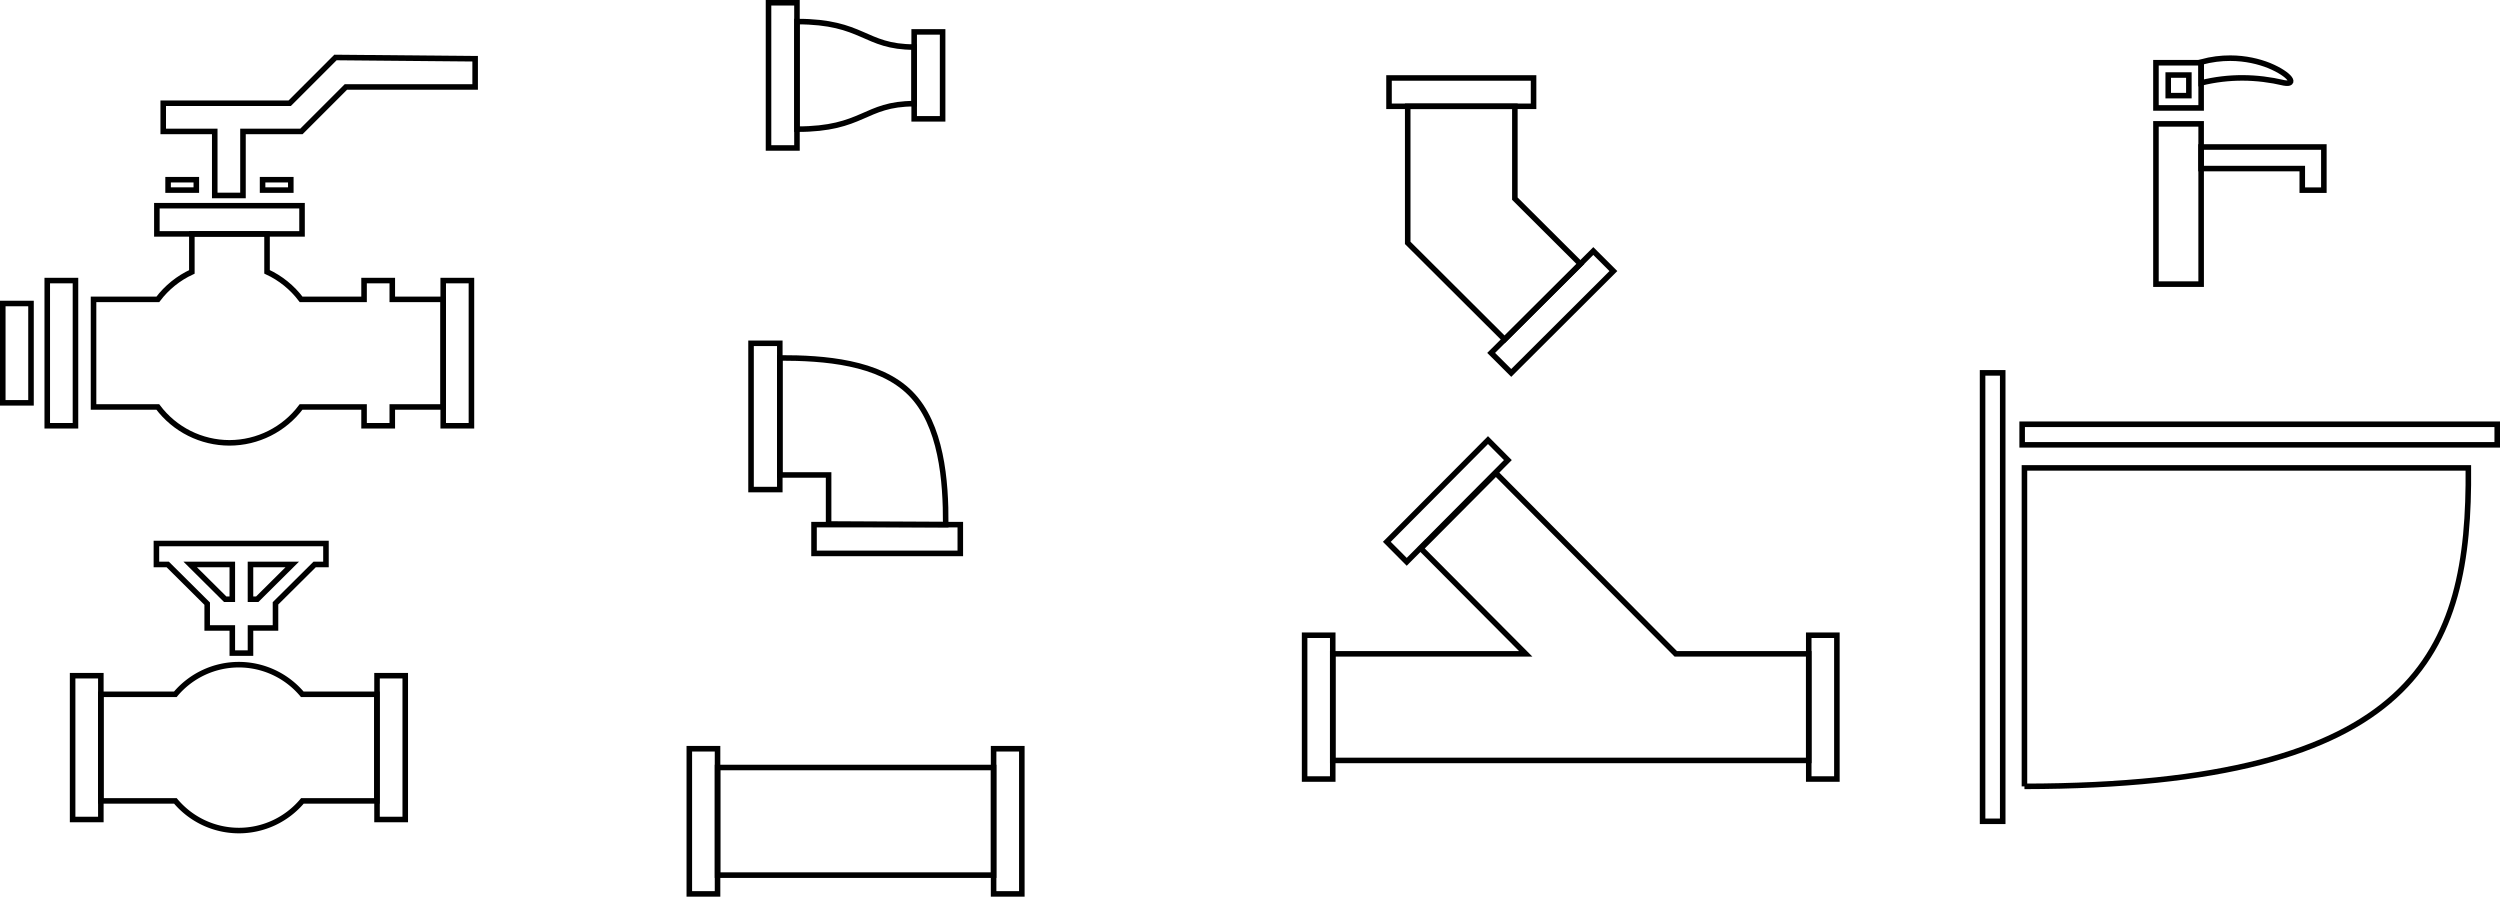 <?xml version="1.0" encoding="UTF-8" standalone="no"?>
<!-- Created with Inkscape (http://www.inkscape.org/) -->

<svg
   xmlns:osb="http://www.openswatchbook.org/uri/2009/osb"
   xmlns:dc="http://purl.org/dc/elements/1.1/"
   xmlns:cc="http://creativecommons.org/ns#"
   xmlns:rdf="http://www.w3.org/1999/02/22-rdf-syntax-ns#"
   xmlns:svg="http://www.w3.org/2000/svg"
   xmlns="http://www.w3.org/2000/svg"
   xmlns:sodipodi="http://sodipodi.sourceforge.net/DTD/sodipodi-0.dtd"
   xmlns:inkscape="http://www.inkscape.org/namespaces/inkscape"
   width="899.579"
   height="322.663"
   viewBox="0 0 899.579 322.663"
   version="1.1"
   id="SVGRoot"
   inkscape:version="0.92.3 (unknown)"
   sodipodi:docname="pipes-and-valves.svg"
   inkscape:export-filename="/home/thekalinga/dev/thekalinga.in/assets/images/pipes-and-valves.png"
   inkscape:export-xdpi="95.959999"
   inkscape:export-ydpi="95.959999">
  <sodipodi:namedview
     id="base"
     pagecolor="#ffffff"
     bordercolor="#666666"
     borderopacity="1.0"
     inkscape:pageopacity="0.0"
     inkscape:pageshadow="2"
     inkscape:zoom="1"
     inkscape:cx="522.00196"
     inkscape:cy="78.817471"
     inkscape:document-units="px"
     inkscape:current-layer="layer1"
     showgrid="false"
     inkscape:window-width="1920"
     inkscape:window-height="1056"
     inkscape:window-x="0"
     inkscape:window-y="24"
     inkscape:window-maximized="1"
     inkscape:pagecheckerboard="false"
     showborder="true"
     units="px"
     fit-margin-top="0"
     fit-margin-left="0"
     fit-margin-right="0"
     fit-margin-bottom="0"
     showguides="true"
     inkscape:guide-bbox="true"
     inkscape:snap-bbox="true"
     inkscape:snap-bbox-edge-midpoints="true"
     inkscape:bbox-nodes="true"
     inkscape:snap-bbox-midpoints="true"
     inkscape:snap-intersection-paths="true"
     inkscape:snap-center="true"
     inkscape:snap-object-midpoints="true"
     inkscape:bbox-paths="true" />
  <defs
     id="defs5036">
    <linearGradient
       id="linearGradient111851"
       osb:paint="solid">
      <stop
         style="stop-color:#10253f;stop-opacity:1;"
         offset="0"
         id="stop111849" />
    </linearGradient>
    <linearGradient
       id="linearGradient111845">
      <stop
         style="stop-color:#ec4220;stop-opacity:1;"
         offset="0"
         id="stop111843" />
    </linearGradient>
    <linearGradient
       id="linearGradient111839">
      <stop
         style="stop-color:#ec4220;stop-opacity:1;"
         offset="0"
         id="stop111837" />
    </linearGradient>
    <linearGradient
       id="PickedBean"
       osb:paint="solid">
      <stop
         style="stop-color:#754c29;stop-opacity:1;"
         offset="0"
         id="stop111831" />
    </linearGradient>
    <linearGradient
       id="Eminence"
       osb:paint="solid">
      <stop
         style="stop-color:#682e81;stop-opacity:1;"
         offset="0"
         id="stop111825" />
    </linearGradient>
    <linearGradient
       id="TreePoppy"
       osb:paint="solid">
      <stop
         style="stop-color:#ff9900;stop-opacity:1;"
         offset="0"
         id="stop111819" />
    </linearGradient>
    <linearGradient
       id="PersianRed"
       osb:paint="solid">
      <stop
         style="stop-color:#d11b22;stop-opacity:1;"
         offset="0"
         id="stop111813" />
    </linearGradient>
    <linearGradient
       id="CranBerry"
       osb:paint="solid">
      <stop
         style="stop-color:#d35a85;stop-opacity:1;"
         offset="0"
         id="stop111807" />
    </linearGradient>
    <linearGradient
       id="PictonBlue"
       osb:paint="solid">
      <stop
         style="stop-color:#49aadf;stop-opacity:1;"
         offset="0"
         id="stop111801" />
    </linearGradient>
    <linearGradient
       id="LightingYellow"
       osb:paint="solid">
      <stop
         style="stop-color:#ffc232;stop-opacity:1;"
         offset="0"
         id="stop111795" />
    </linearGradient>
    <linearGradient
       id="Emrald"
       osb:paint="solid">
      <stop
         style="stop-color:#4dd087;stop-opacity:1;"
         offset="0"
         id="stop111787" />
    </linearGradient>
    <linearGradient
       id="TowerGray"
       osb:paint="solid">
      <stop
         style="stop-color:#b0bbc0;stop-opacity:1;"
         offset="0"
         id="stop111781" />
    </linearGradient>
    <linearGradient
       id="BlueBayoux"
       osb:paint="solid">
      <stop
         style="stop-color:#506875;stop-opacity:1;"
         offset="0"
         id="stop111775" />
    </linearGradient>
    <linearGradient
       id="PersianGreen"
       osb:paint="solid">
      <stop
         style="stop-color:#00a79d;stop-opacity:1;"
         offset="0"
         id="stop111769" />
    </linearGradient>
    <linearGradient
       id="linearGradient111765">
      <stop
         style="stop-color:#002060;stop-opacity:1;"
         offset="0"
         id="stop111763" />
    </linearGradient>
    <linearGradient
       id="DeepSapphire"
       osb:paint="solid">
      <stop
         style="stop-color:#002060;stop-opacity:1;"
         offset="0"
         id="stop111757" />
    </linearGradient>
    <linearGradient
       id="ChaletGreen"
       osb:paint="solid">
      <stop
         style="stop-color:#4f6228;stop-opacity:1;"
         offset="0"
         id="stop111751" />
    </linearGradient>
    <linearGradient
       id="White"
       osb:paint="solid">
      <stop
         style="stop-color:#ffffff;stop-opacity:1;"
         offset="0"
         id="stop110311" />
    </linearGradient>
    <linearGradient
       id="BigStone"
       osb:paint="solid">
      <stop
         style="stop-color:#10253f;stop-opacity:1;"
         offset="0"
         id="stop110305" />
    </linearGradient>
    <linearGradient
       id="Pomegranate"
       osb:paint="solid">
      <stop
         style="stop-color:#ec4220;stop-opacity:1;"
         offset="0"
         id="stop110299" />
    </linearGradient>
    <linearGradient
       id="Stiletto"
       osb:paint="solid">
      <stop
         style="stop-color:#953735;stop-opacity:1;"
         offset="0"
         id="stop110293" />
    </linearGradient>
    <linearGradient
       id="JapaneseLaurel"
       osb:paint="solid">
      <stop
         style="stop-color:#006600;stop-opacity:1;"
         offset="0"
         id="stop110287" />
    </linearGradient>
    <linearGradient
       id="Black"
       osb:paint="solid">
      <stop
         style="stop-color:#000000;stop-opacity:1;"
         offset="0"
         id="stop110281" />
    </linearGradient>
  </defs>
  <g
     id="layer1"
     inkscape:groupmode="layer"
     inkscape:label="Layer 1"
     transform="translate(-96.014,-0.892)">
    <g
       id="g999">
      <rect
         y="-647.838"
         x="28.948"
         height="52.013"
         width="10.188"
         id="rect993"
         style="display:inline;opacity:1;fill:none;fill-opacity:1;stroke:#000000;stroke-width:2;stroke-linecap:round;stroke-linejoin:miter;stroke-miterlimit:4;stroke-dasharray:none;stroke-dashoffset:0;stroke-opacity:1"
         transform="rotate(90)" />
      <path
         id="rect995"
         d="M 602.555,39.14 V 88.288 L 637.43,123.04 664.693,95.874 641.109,72.374 V 39.14 Z"
         style="display:inline;opacity:1;fill:none;fill-opacity:1;stroke:#000000;stroke-width:2;stroke-linecap:round;stroke-linejoin:miter;stroke-miterlimit:4;stroke-dasharray:none;stroke-dashoffset:0;stroke-opacity:1"
         inkscape:connector-curvature="0" />
      <rect
         transform="matrix(-0.708,-0.706,0.708,-0.706,0,0)"
         style="display:inline;opacity:1;fill:none;fill-opacity:1;stroke:#000000;stroke-width:2;stroke-linecap:round;stroke-linejoin:miter;stroke-miterlimit:4;stroke-dasharray:none;stroke-dashoffset:0;stroke-opacity:1"
         id="rect1000"
         width="10.207"
         height="51.92"
         x="-547.507"
         y="356.171" />
    </g>
    <g
       id="g994">
      <path
         sodipodi:nodetypes="cccccccccccc"
         inkscape:connector-curvature="0"
         id="rect1006"
         d="m 634.282,171.129 -26.997,27.125 37.732,37.91 h -69.436 l -2e-5,38.36 h 123.166 6.011 42.097 v -38.36 h -42.097 -5.746 z"
         style="opacity:1;fill:none;fill-opacity:1;stroke:#000000;stroke-width:2;stroke-linecap:round;stroke-linejoin:miter;stroke-miterlimit:4;stroke-dasharray:none;stroke-dashoffset:0;stroke-opacity:1" />
      <rect
         transform="matrix(0.705,0.709,-0.705,0.709,0,0)"
         style="display:inline;opacity:1;fill:none;fill-opacity:1;stroke:#000000;stroke-width:2;stroke-linecap:round;stroke-linejoin:miter;stroke-miterlimit:4;stroke-dasharray:none;stroke-dashoffset:0;stroke-opacity:1"
         id="rect1008"
         width="10.149"
         height="51.629"
         x="560.136"
         y="-335.522" />
      <rect
         y="229.468"
         x="565.453"
         height="51.75"
         width="10.125"
         id="rect1012"
         style="display:inline;opacity:1;fill:none;fill-opacity:1;stroke:#000000;stroke-width:2;stroke-linecap:round;stroke-linejoin:miter;stroke-miterlimit:4;stroke-dasharray:none;stroke-dashoffset:0;stroke-opacity:1" />
      <rect
         transform="scale(-1)"
         style="display:inline;opacity:1;fill:none;fill-opacity:1;stroke:#000000;stroke-width:2;stroke-linecap:round;stroke-linejoin:miter;stroke-miterlimit:4;stroke-dasharray:none;stroke-dashoffset:0;stroke-opacity:1"
         id="rect1016"
         width="10.125"
         height="51.75"
         x="-756.982"
         y="-281.219" />
    </g>
    <g
       id="g1011">
      <path
         sodipodi:nodetypes="cccc"
         inkscape:connector-curvature="0"
         id="rect1214"
         d="M 824.474,283.854 V 169.261 h 159.732 c 0.561,66.428 -18.095,114.351 -159.732,114.593 z"
         style="opacity:1;fill:none;fill-opacity:1;stroke:#000000;stroke-width:2;stroke-linecap:round;stroke-linejoin:miter;stroke-miterlimit:4;stroke-dasharray:none;stroke-dashoffset:0;stroke-opacity:1" />
      <rect
         transform="rotate(90)"
         y="-994.593"
         x="153.558"
         height="170.944"
         width="7.398"
         id="rect1218"
         style="display:inline;opacity:1;fill:none;fill-opacity:1;stroke:#000000;stroke-width:2;stroke-linecap:round;stroke-linejoin:miter;stroke-miterlimit:4;stroke-dasharray:none;stroke-dashoffset:0;stroke-opacity:1" />
      <rect
         style="display:inline;opacity:1;fill:none;fill-opacity:1;stroke:#000000;stroke-width:2;stroke-linecap:round;stroke-linejoin:miter;stroke-miterlimit:4;stroke-dasharray:none;stroke-dashoffset:0;stroke-opacity:1"
         id="rect1225"
         width="7.247"
         height="161.366"
         x="-816.654"
         y="-296.426"
         transform="scale(-1)" />
    </g>
    <g
       id="g1006">
      <path
         sodipodi:nodetypes="cccccc"
         inkscape:connector-curvature="0"
         id="path1136"
         d="m 898.562,21.822 c -3.291,-0.009 -6.824,0.399 -10.508,1.408 v 7.492 c 10.01,-2.47 19.955,-2.329 29.848,0 4.547,0.814 2.495,-2.945 -5.356,-6.227 -3.692,-1.485 -8.499,-2.659 -13.984,-2.674 z"
         style="opacity:1;fill:none;fill-opacity:1;stroke:#000000;stroke-width:2;stroke-linecap:round;stroke-linejoin:miter;stroke-miterlimit:4;stroke-dasharray:none;stroke-dashoffset:0;stroke-opacity:1" />
      <rect
         y="23.464"
         x="871.791"
         height="16.263"
         width="16.263"
         id="rect1099"
         style="opacity:1;fill:none;fill-opacity:1;stroke:#000000;stroke-width:2;stroke-linecap:round;stroke-linejoin:miter;stroke-miterlimit:4;stroke-dasharray:none;stroke-dashoffset:0;stroke-opacity:1" />
      <rect
         style="opacity:1;fill:none;fill-opacity:1;stroke:#000000;stroke-width:2;stroke-linecap:round;stroke-linejoin:miter;stroke-miterlimit:4;stroke-dasharray:none;stroke-dashoffset:0;stroke-opacity:1"
         id="rect1101"
         width="7.425"
         height="7.425"
         x="876.21"
         y="27.884" />
      <rect
         style="opacity:1;fill:none;fill-opacity:1;stroke:#000000;stroke-width:2;stroke-linecap:round;stroke-linejoin:miter;stroke-miterlimit:4;stroke-dasharray:none;stroke-dashoffset:0;stroke-opacity:1"
         id="rect1105"
         width="16.263"
         height="57.666"
         x="871.791"
         y="45.464" />
      <path
         inkscape:connector-curvature="0"
         id="rect1108"
         d="m 888.016,53.791 v 7.764 h 36.43 v 7.764 h 7.764 v -7.764 -7.764 h -7.764 z"
         style="opacity:1;fill:none;fill-opacity:1;stroke:#000000;stroke-width:2;stroke-linecap:round;stroke-linejoin:miter;stroke-miterlimit:4;stroke-dasharray:none;stroke-dashoffset:0;stroke-opacity:1" />
    </g>
    <g
       id="g983">
      <rect
         transform="rotate(90)"
         style="display:inline;opacity:1;fill:none;fill-opacity:1;stroke:#000000;stroke-width:2;stroke-linecap:round;stroke-linejoin:miter;stroke-miterlimit:4;stroke-dasharray:none;stroke-dashoffset:0;stroke-opacity:1"
         id="rect936"
         width="10.347"
         height="52.636"
         x="189.673"
         y="-441.561" />
      <rect
         y="124.423"
         x="366.263"
         height="52.627"
         width="10.348"
         id="rect934"
         style="display:inline;opacity:1;fill:none;fill-opacity:1;stroke:#000000;stroke-width:2;stroke-linecap:round;stroke-linejoin:miter;stroke-miterlimit:4;stroke-dasharray:none;stroke-dashoffset:0;stroke-opacity:1" />
      <path
         sodipodi:nodetypes="cccccccc"
         inkscape:connector-curvature="0"
         id="path929"
         d="m 376.612,129.679 v 42.129 h 17.56 v 17.649 l 42.141,0.215 c 0.081,-15.884 -1.516,-36.021 -12.722,-47.281 -11.205,-11.258 -31.093,-12.712 -46.979,-12.712 z"
         style="display:inline;opacity:1;fill:none;fill-opacity:1;stroke:#000000;stroke-width:2;stroke-linecap:round;stroke-linejoin:miter;stroke-miterlimit:4;stroke-dasharray:none;stroke-dashoffset:0;stroke-opacity:1" />
    </g>
    <g
       id="g988">
      <rect
         transform="rotate(-90)"
         style="opacity:1;fill:none;fill-opacity:1;stroke:#000000;stroke-width:2;stroke-linecap:round;stroke-linejoin:miter;stroke-miterlimit:4;stroke-dasharray:none;stroke-dashoffset:0;stroke-opacity:1"
         id="rect1010"
         width="38.722"
         height="99.333"
         x="-315.791"
         y="354.21" />
      <rect
         y="270.311"
         x="344.05"
         height="52.238"
         width="10.157"
         id="rect1012-5"
         style="display:inline;opacity:1;fill:none;fill-opacity:1;stroke:#000000;stroke-width:2;stroke-linecap:round;stroke-linejoin:miter;stroke-miterlimit:4;stroke-dasharray:none;stroke-dashoffset:0;stroke-opacity:1" />
      <rect
         style="display:inline;opacity:1;fill:none;fill-opacity:1;stroke:#000000;stroke-width:2;stroke-linecap:round;stroke-linejoin:miter;stroke-miterlimit:4;stroke-dasharray:none;stroke-dashoffset:0;stroke-opacity:1"
         id="rect1049"
         width="10.157"
         height="52.238"
         x="453.543"
         y="270.311" />
    </g>
    <g
       id="g978">
      <path
         style="opacity:1;fill:none;fill-opacity:1;stroke:#000000;stroke-width:2;stroke-linecap:round;stroke-linejoin:miter;stroke-miterlimit:4;stroke-dasharray:none;stroke-dashoffset:0;stroke-opacity:1"
         d="M 382.788,47.374 V 8.652 c 24.105,0 24.105,9.176 42.176,9.176 v 20.37 c -18.071,0 -18.071,9.176 -42.176,9.176 z"
         id="rect1146"
         inkscape:connector-curvature="0"
         sodipodi:nodetypes="ccccc" />
      <rect
         style="display:inline;opacity:1;fill:none;fill-opacity:1;stroke:#000000;stroke-width:2;stroke-linecap:round;stroke-linejoin:miter;stroke-miterlimit:4;stroke-dasharray:none;stroke-dashoffset:0;stroke-opacity:1"
         id="rect1148"
         width="10.236"
         height="52.238"
         x="372.552"
         y="1.894" />
      <rect
         y="12.367"
         x="424.962"
         height="31.292"
         width="10.236"
         id="rect1150"
         style="display:inline;opacity:1;fill:none;fill-opacity:1;stroke:#000000;stroke-width:2;stroke-linecap:round;stroke-linejoin:miter;stroke-miterlimit:4;stroke-dasharray:none;stroke-dashoffset:0;stroke-opacity:1" />
    </g>
    <g
       id="g963">
      <path
         inkscape:connector-curvature="0"
         style="opacity:1;fill:none;fill-opacity:1;stroke:#000000;stroke-width:2;stroke-linecap:round;stroke-linejoin:miter;stroke-miterlimit:4;stroke-dasharray:none;stroke-dashoffset:0;stroke-opacity:1"
         d="m 181.963,240.062 a 29.845,29.845 0 0 0 -22.861,10.666 h -26.805 v 38.357 h 26.836 a 29.845,29.845 0 0 0 22.83,10.668 29.845,29.845 0 0 0 22.865,-10.668 h 26.801 V 250.728 h -26.84 a 29.845,29.845 0 0 0 -22.826,-10.666 z"
         id="rect1080" />
      <rect
         style="display:inline;opacity:1;fill:none;fill-opacity:1;stroke:#000000;stroke-width:2;stroke-linecap:round;stroke-linejoin:miter;stroke-miterlimit:4;stroke-dasharray:none;stroke-dashoffset:0;stroke-opacity:1"
         id="rect1082"
         width="10.157"
         height="51.747"
         x="122.144"
         y="244.034" />
      <rect
         y="244.034"
         x="231.679"
         height="51.747"
         width="10.157"
         id="rect1084"
         style="display:inline;opacity:1;fill:none;fill-opacity:1;stroke:#000000;stroke-width:2;stroke-linecap:round;stroke-linejoin:miter;stroke-miterlimit:4;stroke-dasharray:none;stroke-dashoffset:0;stroke-opacity:1" />
      <path
         sodipodi:nodetypes="ccccccccccccccccccccccccc"
         inkscape:connector-curvature="0"
         id="rect1176"
         d="m 152.297,196.458 v 7.545 h 4.07 l 14.2,14.105 v 8.74 h 9.038 v 9.048 h 6.541 v -9.048 h 8.999 v -8.853 l 14.088,-13.992 h 4.07 v -7.545 z m 12.157,7.545 h 15.151 v 12.508 h -2.558 z m 21.691,0 h 15.03 l -12.594,12.508 h -2.435 z"
         style="display:inline;opacity:1;fill:none;fill-opacity:1;stroke:#000000;stroke-width:2;stroke-linecap:round;stroke-linejoin:miter;stroke-miterlimit:4;stroke-dasharray:none;stroke-dashoffset:0;stroke-opacity:1" />
    </g>
    <g
       id="g973">
      <rect
         y="101.853"
         x="255.494"
         height="52.238"
         width="10.157"
         id="rect1281"
         style="display:inline;opacity:1;fill:none;fill-opacity:1;stroke:#000000;stroke-width:2;stroke-linecap:round;stroke-linejoin:miter;stroke-miterlimit:4;stroke-dasharray:none;stroke-dashoffset:0;stroke-opacity:1" />
      <path
         sodipodi:nodetypes="cccccccccccccccccccccc"
         inkscape:connector-curvature="0"
         id="path1253"
         d="m 165.049,85.06 v 13.676 c -4.833,2.232 -9.038,5.624 -12.242,9.875 h -23.135 v 38.721 h 23.123 c 6.086,8.117 15.636,12.9 25.781,12.912 10.142,-0.016 19.686,-4.798 25.77,-12.912 h 22.668 v 6.76 h 10.156 v -6.76 h 18.326 v -38.721 h -18.326 v -6.758 h -10.156 v 6.758 h -22.658 c -3.203,-4.264 -7.412,-7.669 -12.252,-9.908 V 85.06 Z"
         style="opacity:1;fill:none;fill-opacity:1;stroke:#000000;stroke-width:2;stroke-linecap:round;stroke-linejoin:miter;stroke-miterlimit:4;stroke-dasharray:none;stroke-dashoffset:0;stroke-opacity:1" />
      <rect
         style="display:inline;opacity:1;fill:none;fill-opacity:1;stroke:#000000;stroke-width:2;stroke-linecap:round;stroke-linejoin:miter;stroke-miterlimit:4;stroke-dasharray:none;stroke-dashoffset:0;stroke-opacity:1"
         id="rect1283"
         width="10.157"
         height="52.238"
         x="113.014"
         y="101.853" />
      <rect
         y="110.103"
         x="97.014"
         height="35.738"
         width="10.157"
         id="rect1285"
         style="display:inline;opacity:1;fill:none;fill-opacity:1;stroke:#000000;stroke-width:2;stroke-linecap:round;stroke-linejoin:miter;stroke-miterlimit:4;stroke-dasharray:none;stroke-dashoffset:0;stroke-opacity:1" />
      <path
         sodipodi:nodetypes="ccccccccccccc"
         inkscape:connector-curvature="0"
         id="path1297"
         d="M 173.288,71.231 V 48.191 l -18.54,-10e-6 V 38.033 h 45.515 l 16.456,-16.456 50.267,0.456 v 10.157 h -46.515 l -16,16 H 183.446 v 23.04 z"
         style="opacity:1;fill:none;fill-rule:evenodd;stroke:#000000;stroke-width:2;stroke-linecap:butt;stroke-linejoin:miter;stroke-miterlimit:4;stroke-dasharray:none;stroke-opacity:1" />
      <rect
         y="65.555"
         x="156.498"
         height="3.738"
         width="10.157"
         id="rect1259"
         style="display:inline;opacity:1;fill:none;fill-opacity:1;stroke:#000000;stroke-width:2;stroke-linecap:round;stroke-linejoin:miter;stroke-miterlimit:4;stroke-dasharray:none;stroke-dashoffset:0;stroke-opacity:1" />
      <rect
         style="display:inline;opacity:1;fill:none;fill-opacity:1;stroke:#000000;stroke-width:2;stroke-linecap:round;stroke-linejoin:miter;stroke-miterlimit:4;stroke-dasharray:none;stroke-dashoffset:0;stroke-opacity:1"
         id="rect1299"
         width="10.157"
         height="3.738"
         x="190.498"
         y="65.555" />
      <rect
         transform="rotate(90)"
         style="display:inline;opacity:1;fill:none;fill-opacity:1;stroke:#000000;stroke-width:2;stroke-linecap:round;stroke-linejoin:miter;stroke-miterlimit:4;stroke-dasharray:none;stroke-dashoffset:0;stroke-opacity:1"
         id="rect1301"
         width="10.157"
         height="52.238"
         x="74.903"
         y="-204.696" />
    </g>
  </g>
</svg>
